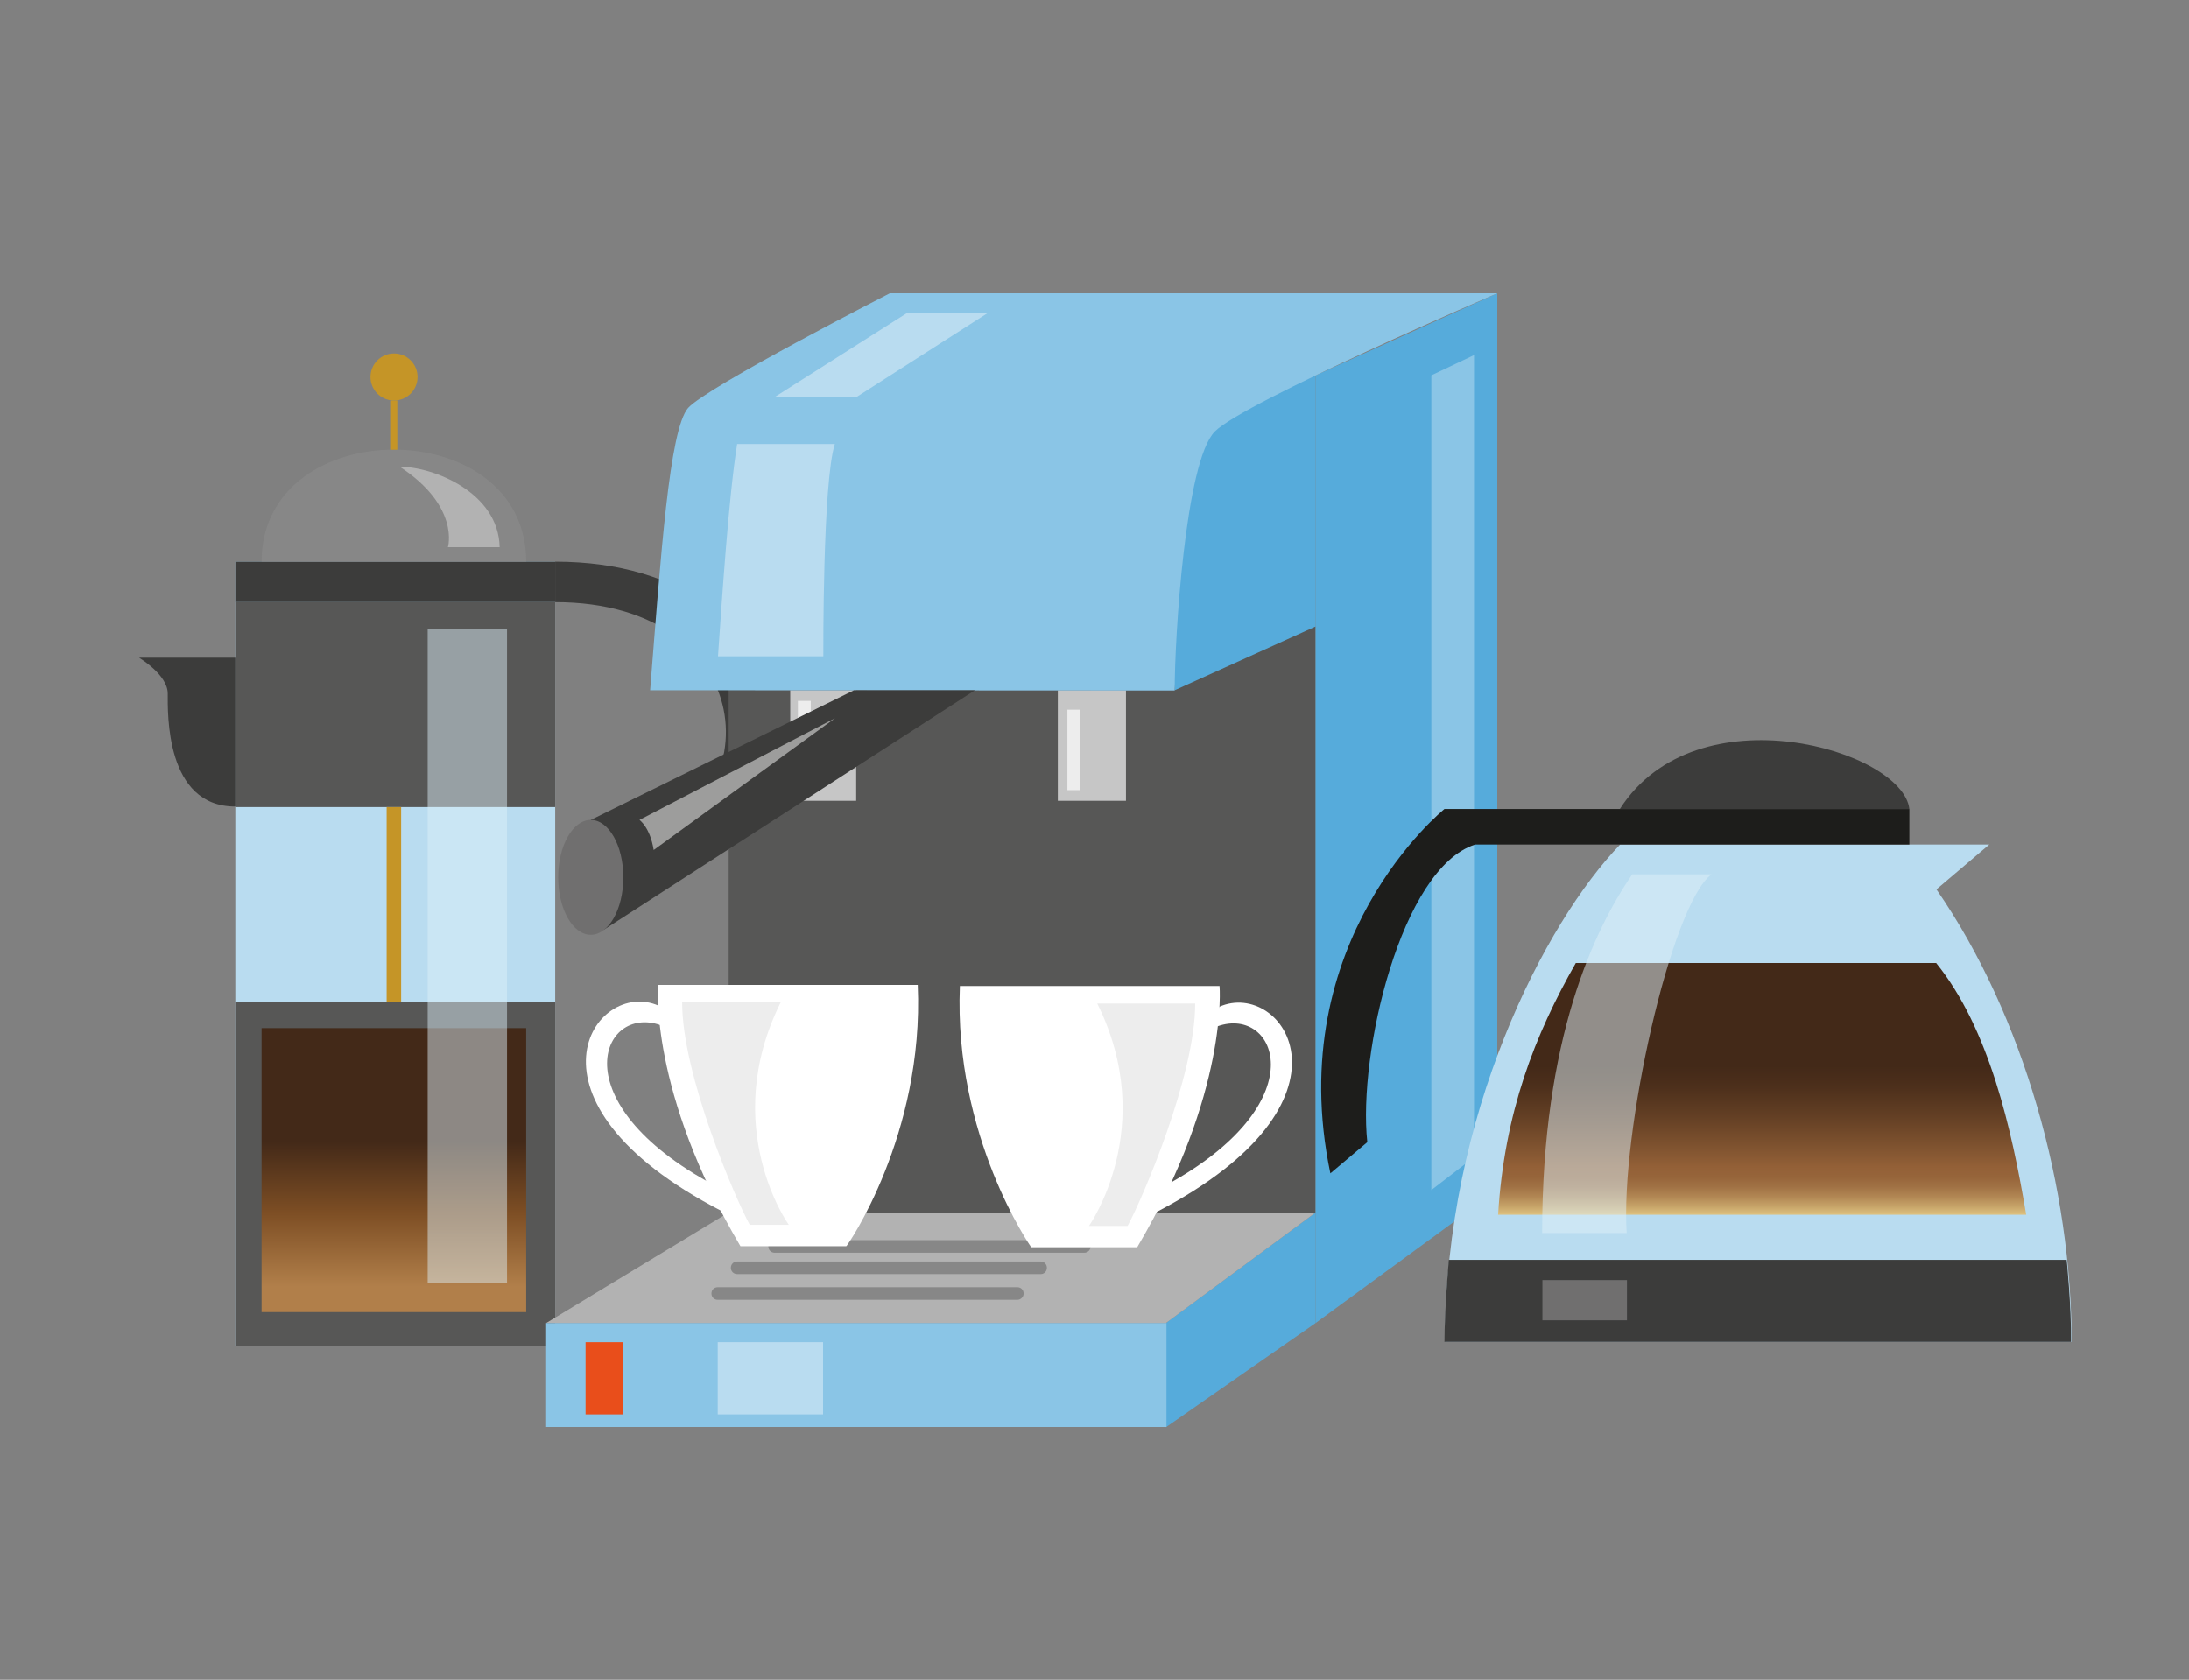<?xml version="1.0" encoding="utf-8"?>
<!-- Generator: Adobe Illustrator 21.0.2, SVG Export Plug-In . SVG Version: 6.00 Build 0)  -->
<svg version="1.1" id="Calque_2" xmlns="http://www.w3.org/2000/svg" xmlns:xlink="http://www.w3.org/1999/xlink" x="0px" y="0px"
	 viewBox="0 0 800 614" style="enable-background:new 0 0 800 614;" xml:space="preserve">
<rect x="0" y="0" width="800" height="614" fill="#808080" stroke="none"/>
<style type="text/css">
	.st0{fill:#B9DCF0;}
	.st1{fill:#575756;}
	.st2{fill:#3C3C3B;}
	.st3{fill:url(#SVGID_1_);}
	.st4{fill:#878787;}
	.st5{fill:#C59527;}
	.st6{opacity:0.48;fill:#DEEFF8;enable-background:new    ;}
	.st7{fill:#B2B2B2;}
	.st8{fill:#56ABDB;}
	.st9{fill:#8AC5E6;}
	.st10{fill:#C6C6C6;}
	.st11{fill:#E94E1B;}
	.st12{fill:#EDEDED;}
	.st13{fill:#FFFFFF;}
	.st14{fill:#706F6F;}
	.st15{fill:#9D9D9C;}
	.st16{fill:url(#SVGID_2_);}
	.st17{fill:#1D1D1B;}
	.st18{opacity:0.51;fill:#DEEFF8;enable-background:new    ;}
</style>
<title>machine</title>
<g>
	<rect x="86" y="205.3" class="st0" width="116.9" height="286.6"/>
	<rect x="86" y="366.2" class="st1" width="116.9" height="125.7"/>
	<rect x="86" y="205.3" class="st2" width="116.9" height="14.8"/>
	<rect x="86" y="220.1" class="st1" width="116.9" height="74.9"/>
	
		<linearGradient id="SVGID_1_" gradientUnits="userSpaceOnUse" x1="143.909" y1="479.783" x2="143.909" y2="583.539" gradientTransform="matrix(1 0 0 1 0 -104)">
		<stop  offset="0.4" style="stop-color:#432918"/>
		<stop  offset="0.65" style="stop-color:#7D4E24"/>
		<stop  offset="0.91" style="stop-color:#B17F4A"/>
	</linearGradient>
	<rect x="95.6" y="375.8" class="st3" width="96.7" height="103.8"/>
	<path class="st2" d="M86,240.4H50.8c0,0,10.5,6.2,10.5,13.1c0,7.1-0.9,41.3,24.7,41.3V240.4z"/>
	<path class="st4" d="M95.6,205.3c0-54.6,96.7-54.6,96.7,0H95.6z"/>
	<path class="st2" d="M202.9,205.3c95,0,107.3,98.5,28.1,121.3v-16.9c52-14.8,46.6-89.6-28.1-89.6V205.3z"/>
	<rect x="141.3" y="295" class="st5" width="5.3" height="71.2"/>
	<rect x="142.6" y="146.4" class="st5" width="2.6" height="18"/>
	<circle class="st5" cx="144" cy="137.8" r="8.6"/>
	<rect x="156.3" y="229.9" class="st6" width="29" height="239.1"/>
	<path class="st7" d="M146.1,170.6c12.3,0,36.1,9.4,36.5,29.4h-18.9C163.7,200,168.2,185.1,146.1,170.6z"/>
</g>
<g>
	<polygon class="st1" points="266.3,252.3 266.3,443.2 480.8,443.2 480.8,229 266.3,229 	"/>
	<polygon class="st8" points="547.2,435 547.2,107.2 480.8,137.2 480.8,483.6 	"/>
	<polygon class="st8" points="429.3,252.3 480.8,229 480.8,137.2 420.8,142.9 	"/>
	<polygon class="st8" points="480.8,483.6 426.1,521.7 426.1,483.6 480.8,443.2 	"/>
	<polygon class="st7" points="266.3,443.2 199.6,483.6 426.1,483.6 480.8,443.2 	"/>
	<rect x="199.6" y="483.6" class="st9" width="226.7" height="38"/>
	<rect x="386.6" y="252.3" class="st10" width="24.9" height="40.4"/>
	<rect x="288.8" y="252.3" class="st10" width="24.1" height="40.4"/>
	<path class="st4" d="M371.8,475.1H262.3c-1.3,0-2.3-1-2.3-2.3c0-1.3,1-2.3,2.3-2.3h109.5c1.3,0,2.3,1,2.3,2.3
		C374.1,474.1,373,475.1,371.8,475.1z"/>
	<path class="st4" d="M380.4,465.7H269.4c-1.3,0-2.3-1-2.3-2.3c0-1.3,1-2.3,2.3-2.3h110.9c1.3,0,2.3,1,2.3,2.3
		C382.6,464.7,381.6,465.7,380.4,465.7L380.4,465.7z"/>
	<path class="st4" d="M396.3,457.9H283.1c-1.3,0-2.3-1-2.3-2.3c0-1.3,1-2.3,2.3-2.3h113.2c1.3,0,2.3,1,2.3,2.3
		C398.6,456.8,397.6,457.9,396.3,457.9z"/>
	<rect x="214" y="490.6" class="st11" width="13.7" height="26.4"/>
	<rect x="291.6" y="256.2" class="st12" width="4.7" height="32.6"/>
	<rect x="390.1" y="259.4" class="st12" width="4.7" height="29.4"/>
	<polygon class="st9" points="523.1,137.2 538.7,129.8 538.7,423 523.1,435 	"/>
	<path class="st13" d="M445.6,368c23.3-10.4,55,34.5-22.9,75L445.6,368z M428,432.2c54.2-30.6,37.7-65.7,16-56.7L428,432.2z"/>
	<path class="st13" d="M350.8,360.4h94.9c0,0,3.4,38.9-30.1,95.5h-38.7C376.8,455.9,348.5,415.4,350.8,360.4z"/>
	<path class="st12" d="M401,366.8h35.8c0,26.7-19.5,71.8-24.7,81.3H398C398,448,423.5,412.1,401,366.8z"/>
	<path class="st13" d="M263.6,442.6c-78-40.4-46.1-85.3-22.9-75L263.6,442.6z M242.4,375.1c-21.7-9-38.4,26.1,16,56.7L242.4,375.1z"
		/>
	<path class="st13" d="M335.4,360h-94.9c0,0-3.4,38.9,30.1,95.5h38.7C309.5,455.6,337.8,415,335.4,360z"/>
	<path class="st12" d="M285.3,366.4h-36c0,26.7,19.5,71.8,24.7,81.3h14.3C288.2,447.7,262.7,411.9,285.3,366.4z"/>
	<path class="st9" d="M237.6,252.3c3.9-48.9,7-95.4,13.9-103.2c7-7.8,73.7-41.9,73.7-41.9h222c0,0-92.3,39.6-103.2,50.5
		c-10.8,10.8-14.7,75.3-14.7,94.7L237.6,252.3z"/>
	<path class="st0" d="M269.4,162.3c-3.1,19.4-5.5,55.9-7,77.6h38.5c0,0-0.3-63.7,4.2-77.6H269.4z"/>
	<polygon class="st0" points="283,145.2 312.9,145.2 361,114.4 331.5,114.4 	"/>
	<polygon class="st2" points="312.1,252.3 215.9,299.7 220.6,339.9 356.3,252.3 	"/>
	<ellipse class="st14" cx="215.9" cy="320.7" rx="11.9" ry="21"/>
	<path class="st15" d="M233.7,299.7l71.5-37.2l-66.3,48.2C237.6,302.4,233.7,299.7,233.7,299.7z"/>
	<rect x="262.3" y="490.6" class="st0" width="38.5" height="26.4"/>
</g>
<g>
	<path class="st0" d="M727,308.7H592.1c-27.4,28.4-64,98.7-64,181.8h229c0-55.4-17.2-118.9-49.4-165.4L727,308.7z"/>
	
		<linearGradient id="SVGID_2_" gradientUnits="userSpaceOnUse" x1="-117.177" y1="455.885" x2="-117.177" y2="547.884" gradientTransform="matrix(-1 0 0 1 526.79 -104.06)">
		<stop  offset="0.41" style="stop-color:#432918"/>
		<stop  offset="0.49" style="stop-color:#4C2F1B"/>
		<stop  offset="0.61" style="stop-color:#633F24"/>
		<stop  offset="0.77" style="stop-color:#885933"/>
		<stop  offset="0.81" style="stop-color:#936037"/>
		<stop  offset="0.85" style="stop-color:#96643A"/>
		<stop  offset="0.89" style="stop-color:#A07144"/>
		<stop  offset="0.93" style="stop-color:#B18653"/>
		<stop  offset="0.97" style="stop-color:#C7A469"/>
		<stop  offset="1" style="stop-color:#DDC07E"/>
	</linearGradient>
	<path class="st16" d="M707.6,352H575.9c-15,26.3-26.1,54.7-28.4,92h193C735.2,412.7,727,376,707.6,352z"/>
	<path class="st2" d="M755.3,460.5H529.5c0,0-1.6,18-1.6,30h229C757,477.3,755.3,460.5,755.3,460.5z"/>
	<path class="st17" d="M697.8,308.7v-13H527.9c0,0-59.6,47.9-41.7,133.2l13.5-11.4c-3.5-32.4,12.4-100.2,39.4-108.8H697.8z"/>
	<path class="st2" d="M697.8,295.7c-2.4-21.5-77.8-43.8-105.8,0H697.8z"/>
	<path class="st18" d="M625.5,319.6h-29c-13.9,20.4-32.9,59.9-32.9,131.1h30.9C592.1,414.5,610.6,330.7,625.5,319.6z"/>
	<rect x="563.7" y="467.9" class="st14" width="30.9" height="14.7"/>
</g>
</svg>

